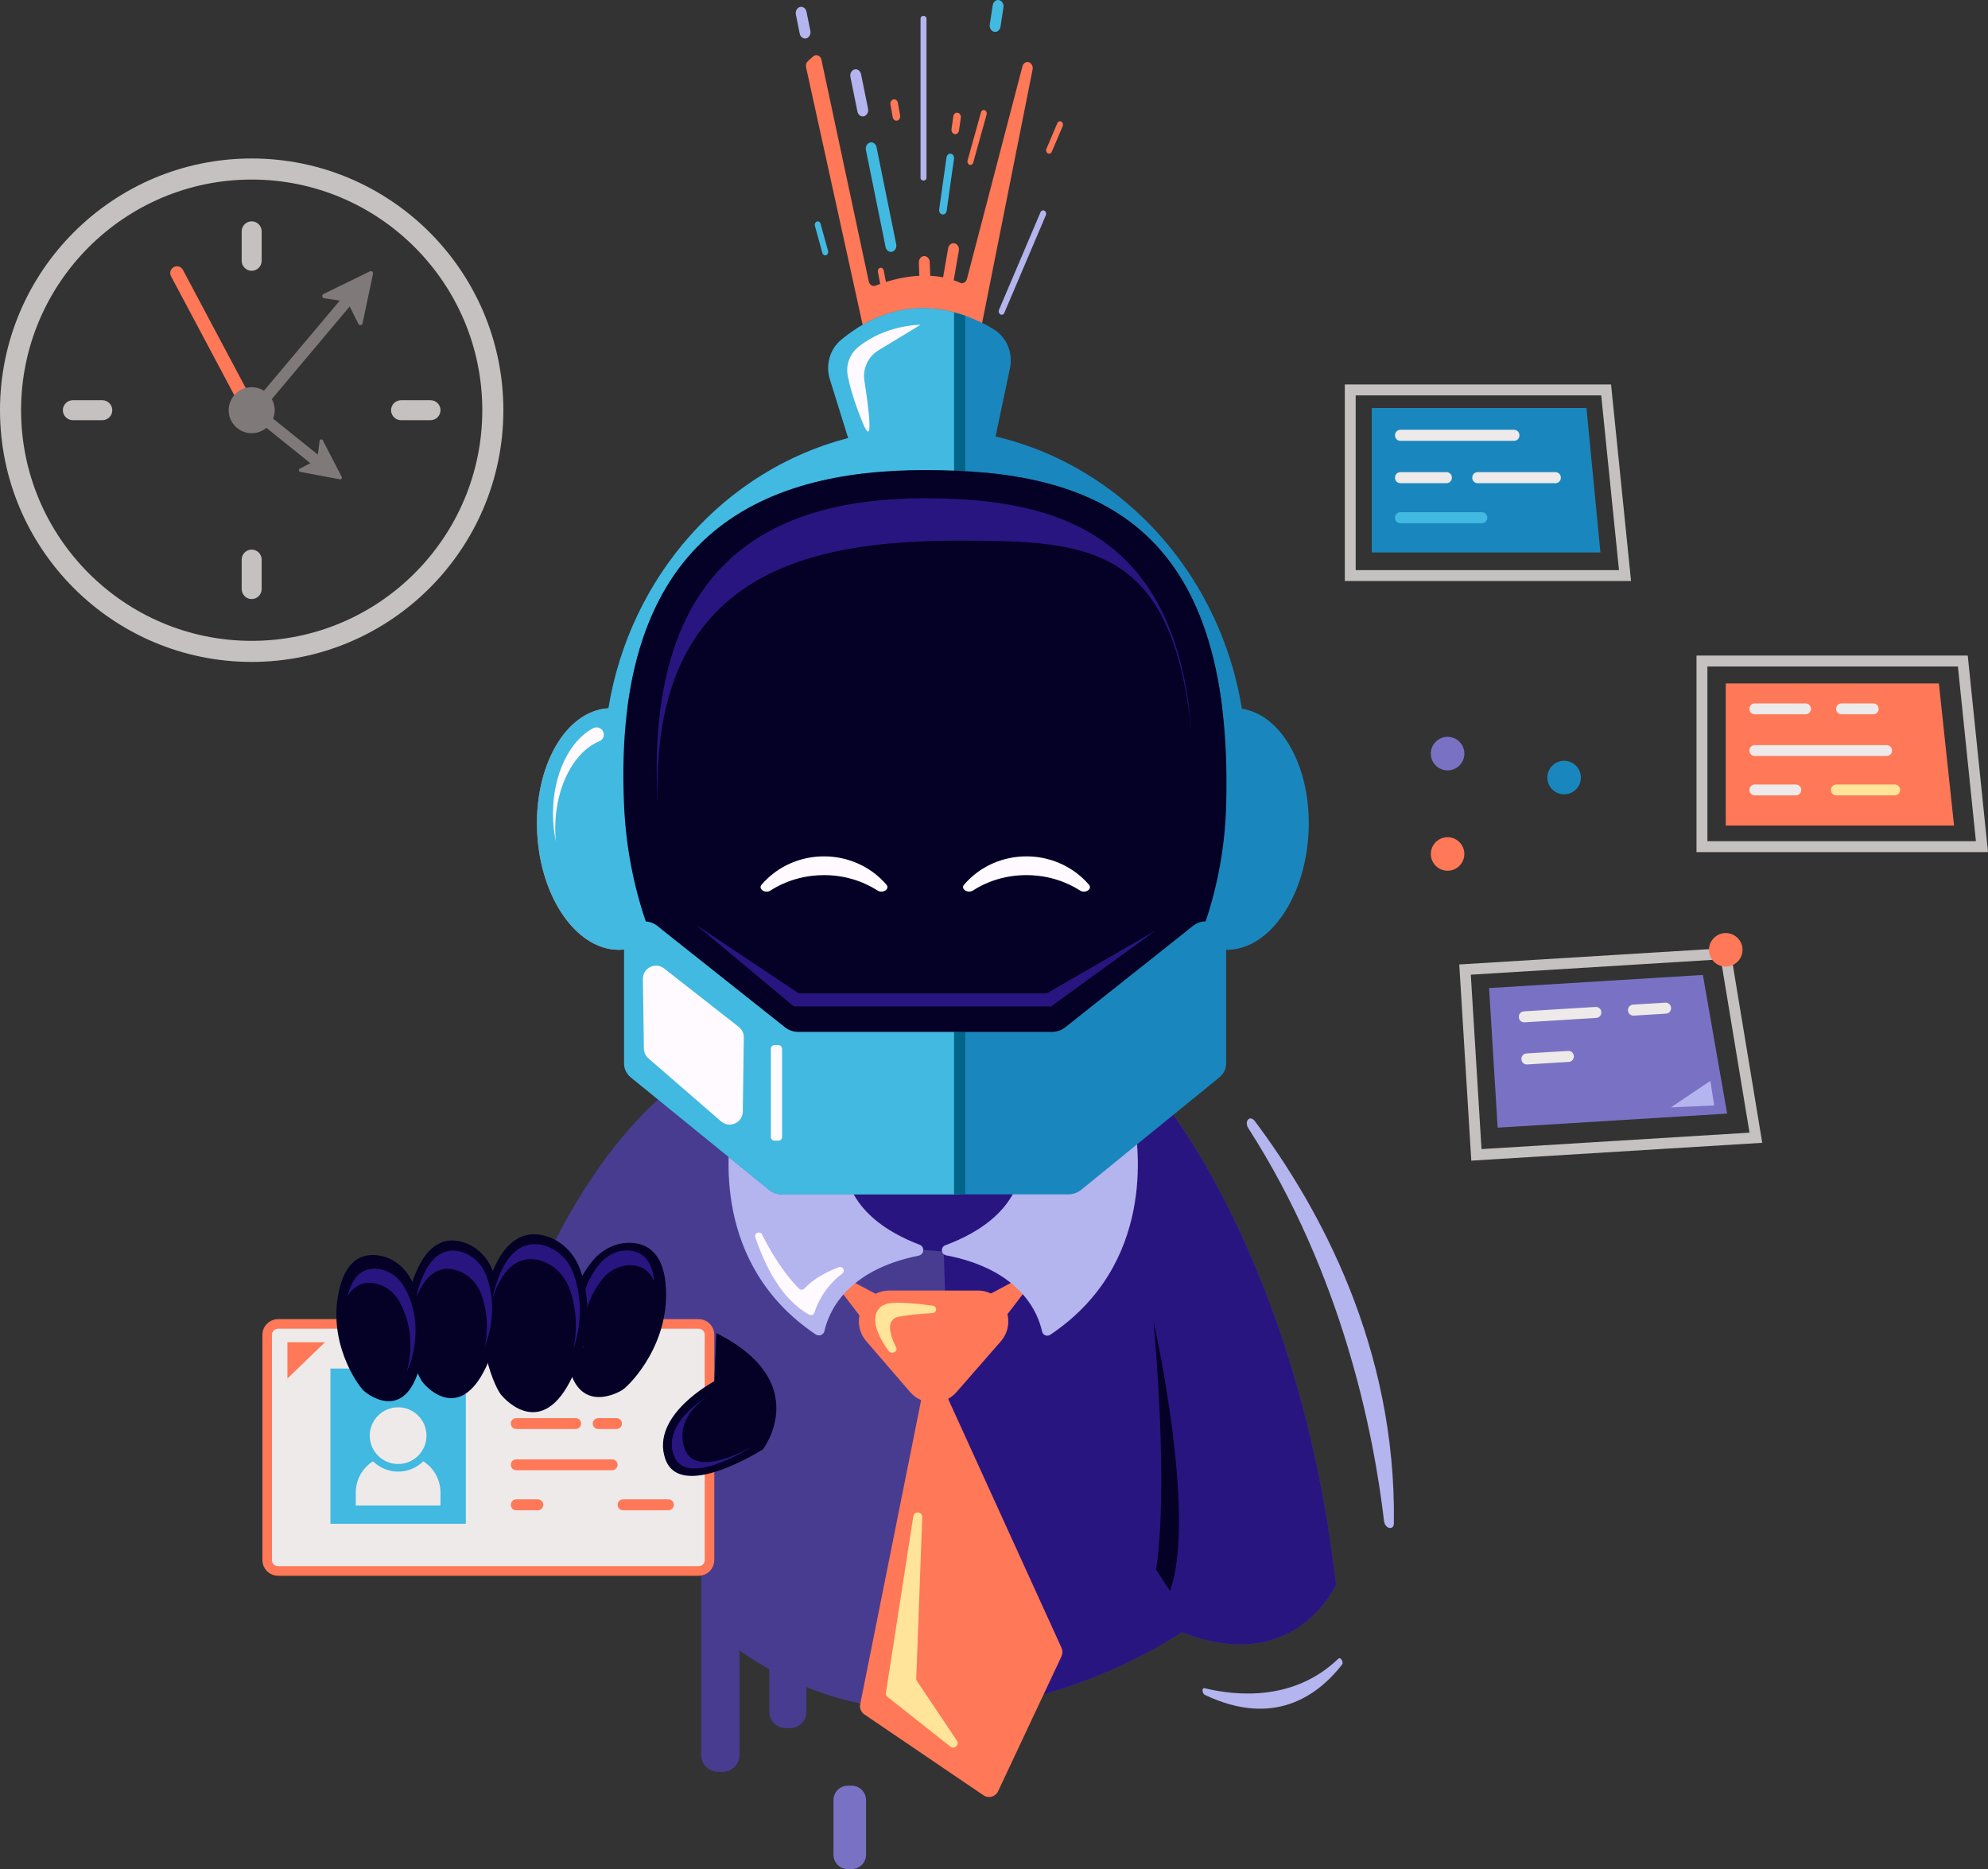 <?xml version="1.0" encoding="iso-8859-1"?>
<!-- Generator: Adobe Illustrator 19.0.0, SVG Export Plug-In . SVG Version: 6.00 Build 0)  -->
<svg version="1.1" xmlns="http://www.w3.org/2000/svg" xmlns:xlink="http://www.w3.org/1999/xlink" x="0px" y="0px"
	 viewBox="0 0 415.069 390.182" style="enable-background:new 0 0 415.069 390.182;" xml:space="preserve">
<rect x="0" y="0" width="415.069" height="390.182" fill="#333333" stroke="none"/>
<g id="expert">
	<g id="XMLID_1259_">
		<polygon id="XMLID_1448_" style="fill:#7972C4;" points="310.902,206.266 312.69,235.406 360.6,232.466 355.538,203.527 		"/>
		<polygon id="XMLID_1447_" style="fill:#FF7857;" points="360.315,142.67 360.315,172.337 407.982,172.337 404.815,142.67 		"/>
		<polygon id="XMLID_1446_" style="fill:#1987BD;" points="286.399,85.17 286.399,115.337 334.149,115.337 331.232,85.17 		"/>
		<g id="XMLID_1425_">
			<path id="XMLID_1444_" style="fill:#FF7857;" d="M213.475,13.84l-11.59,44.391c-0.18,0.69-0.837,1.073-1.422,0.807
				c-6.88-3.132-14.789-0.553-17.665,0.598c-0.605,0.242-1.258-0.171-1.41-0.882l-9.886-46.291
				c-0.185-0.867-1.092-1.233-1.717-0.697c-0.473,0.406-0.851,0.751-1.126,1.009c-0.327,0.307-0.469,0.797-0.366,1.266
				l12.439,56.599c0.122,0.554,0.557,0.942,1.057,0.941l21.57-0.01c0.508,0,0.949-0.402,1.061-0.968l11.177-56.112
				c0.088-0.442-0.041-0.912-0.337-1.213c-0.006-0.006-0.012-0.012-0.018-0.018C214.646,12.655,213.702,12.967,213.475,13.84z"/>
			<path id="XMLID_1442_" style="fill:#42B9E0;" d="M186.267,52.555L186.267,52.555c-0.61,0.161-1.224-0.277-1.366-0.973
				l-4.11-20.272c-0.141-0.697,0.242-1.399,0.852-1.561l0,0c0.61-0.161,1.224,0.277,1.366,0.973l4.11,20.272
				C187.26,51.692,186.877,52.394,186.267,52.555z"/>
			<path id="XMLID_1441_" style="fill:#B4B4EF;" d="M180.387,24.268L180.387,24.268c-0.61,0.161-1.224-0.277-1.366-0.973
				l-1.467-7.239c-0.141-0.697,0.242-1.399,0.852-1.561v0c0.61-0.161,1.224,0.277,1.366,0.973l1.467,7.239
				C181.38,23.404,180.997,24.106,180.387,24.268z"/>
			<path id="XMLID_1440_" style="fill:#B4B4EF;" d="M168.343,8.01L168.343,8.01c-0.61,0.161-1.224-0.277-1.366-0.973l-0.813-4.011
				c-0.141-0.697,0.242-1.399,0.852-1.561v0c0.61-0.161,1.224,0.277,1.366,0.973l0.813,4.011
				C169.336,7.146,168.952,7.849,168.343,8.01z"/>
			<path id="XMLID_1439_" style="fill:#42B9E0;" d="M207.574,6.638L207.574,6.638c-0.617-0.123-1.033-0.801-0.925-1.505l0.621-4.056
				c0.108-0.705,0.701-1.18,1.317-1.057v0c0.617,0.123,1.033,0.801,0.925,1.505l-0.621,4.056
				C208.783,6.285,208.191,6.761,207.574,6.638z"/>
			<path id="XMLID_1438_" style="fill:#FF7857;" d="M199.299,50.795L199.299,50.795c0.614,0.139,1.017,0.827,0.895,1.529
				l-1.251,7.209c-0.122,0.702-0.724,1.162-1.338,1.023l0,0c-0.614-0.139-1.017-0.827-0.895-1.529l1.251-7.209
				C198.083,51.116,198.685,50.656,199.299,50.795z"/>
			<path id="XMLID_1435_" style="fill:#FF7857;" d="M192.933,53.457L192.933,53.457c0.625-0.03,1.159,0.53,1.185,1.245l0.165,4.507
				c0.026,0.715-0.464,1.324-1.089,1.354h0c-0.625,0.03-1.159-0.53-1.185-1.245l-0.165-4.507
				C191.817,54.096,192.308,53.487,192.933,53.457z"/>
			<path id="XMLID_1434_" style="fill:#B4B4EF;" d="M192.893,37.684h-0.151c-0.3,0-0.546-0.246-0.546-0.546V3.875
				c0-0.3,0.246-0.546,0.546-0.546h0.151c0.3,0,0.546,0.246,0.546,0.546v33.263C193.439,37.438,193.194,37.684,192.893,37.684z"/>
			<path id="XMLID_1433_" style="fill:#42B9E0;" d="M196.74,44.77L196.74,44.77c-0.43-0.079-0.725-0.546-0.656-1.038l1.537-10.888
				c0.069-0.492,0.478-0.829,0.908-0.749l0,0c0.43,0.079,0.725,0.546,0.656,1.038l-1.537,10.888
				C197.579,44.512,197.17,44.85,196.74,44.77z"/>
			<path id="XMLID_1432_" style="fill:#FF7857;" d="M199.32,27.994L199.32,27.994c-0.43-0.079-0.725-0.546-0.656-1.038l0.378-2.676
				c0.069-0.492,0.478-0.829,0.908-0.749l0,0c0.43,0.079,0.725,0.546,0.656,1.038l-0.378,2.676
				C200.159,27.736,199.75,28.073,199.32,27.994z"/>
			<path id="XMLID_1431_" style="fill:#FF7857;" d="M187.315,25.18L187.315,25.18c-0.427,0.098-0.847-0.22-0.933-0.708l-0.469-2.657
				c-0.086-0.488,0.193-0.968,0.62-1.066l0,0c0.427-0.098,0.847,0.22,0.933,0.708l0.469,2.657
				C188.021,24.601,187.742,25.081,187.315,25.18z"/>
			<path id="XMLID_1430_" style="fill:#B4B4EF;" d="M208.865,65.629L208.865,65.629c-0.308-0.171-0.437-0.598-0.287-0.95
				l8.662-20.369c0.149-0.351,0.523-0.499,0.831-0.328l0,0c0.308,0.171,0.437,0.598,0.287,0.95L209.696,65.3
				C209.546,65.652,209.172,65.799,208.865,65.629z"/>
			<path id="XMLID_1429_" style="fill:#FF7857;" d="M218.769,32.013L218.769,32.013c-0.308-0.171-0.437-0.598-0.287-0.95
				l2.276-5.352c0.149-0.351,0.523-0.499,0.831-0.328l0,0c0.308,0.171,0.437,0.598,0.287,0.95l-2.276,5.352
				C219.45,32.035,219.077,32.183,218.769,32.013z"/>
			<path id="XMLID_1428_" style="fill:#42B9E0;" d="M172.482,53.27L172.482,53.27c-0.326,0.117-0.677-0.092-0.78-0.464l-1.564-5.676
				c-0.103-0.373,0.08-0.774,0.406-0.891l0,0c0.326-0.117,0.677,0.092,0.78,0.464l1.564,5.676
				C172.991,52.751,172.808,53.152,172.482,53.27z"/>
			<path id="XMLID_1427_" style="fill:#FF7857;" d="M202.419,34.398L202.419,34.398c-0.326-0.118-0.508-0.52-0.404-0.892
				l2.797-10.047c0.104-0.372,0.455-0.58,0.781-0.462l0,0c0.326,0.118,0.508,0.52,0.404,0.892L203.2,33.936
				C203.096,34.308,202.745,34.516,202.419,34.398z"/>
			<path id="XMLID_1426_" style="fill:#FF7857;" d="M184.642,60.49L184.642,60.49c-0.334,0.083-0.667-0.161-0.74-0.543l-0.61-3.198
				c-0.073-0.382,0.141-0.762,0.475-0.845l0,0c0.334-0.083,0.667,0.161,0.74,0.543l0.61,3.198
				C185.19,60.027,184.976,60.407,184.642,60.49z"/>
		</g>
		<g id="XMLID_1420_">
			<path id="XMLID_1421_" style="fill:#C6C1C1;" d="M340.542,121.293h-59.765V80.262h55.591L340.542,121.293z M283.053,119.016
				h54.97l-3.711-36.479h-51.259V119.016z"/>
		</g>
		<g id="XMLID_1415_">
			<path id="XMLID_1416_" style="fill:#C6C1C1;" d="M415.069,177.884h-60.862v-41.032h56.632L415.069,177.884z M356.484,175.607
				h56.063l-3.761-36.48h-52.302V175.607z"/>
		</g>
		<g id="XMLID_1411_">
			<path id="XMLID_1412_" style="fill:#C6C1C1;" d="M367.935,238.565l-60.747,3.728l-2.513-40.954l56.525-3.469L367.935,238.565z
				 M309.32,239.882l55.957-3.434l-5.988-36.18l-52.203,3.203L309.32,239.882z"/>
		</g>
		<g id="XMLID_1409_">
			<path id="XMLID_1410_" style="fill:#EFEAEA;" d="M316.121,92.027h-23.744c-0.614,0-1.117-0.502-1.117-1.117v-0.072
				c0-0.614,0.502-1.117,1.117-1.117h23.744c0.614,0,1.117,0.502,1.117,1.117v0.072C317.238,91.524,316.735,92.027,316.121,92.027z"
				/>
		</g>
		<g id="XMLID_1407_">
			<path id="XMLID_1408_" style="fill:#42B9E0;" d="M309.412,109.23h-17.035c-0.614,0-1.117-0.502-1.117-1.117v-0.072
				c0-0.614,0.502-1.117,1.117-1.117h17.035c0.614,0,1.117,0.502,1.117,1.117v0.072C310.529,108.727,310.026,109.23,309.412,109.23z
				"/>
		</g>
		<g id="XMLID_1405_">
			<path id="XMLID_1406_" style="fill:#EFEAEA;" d="M324.766,100.869h-16.26c-0.614,0-1.117-0.502-1.117-1.117V99.68
				c0-0.614,0.502-1.117,1.117-1.117h16.26c0.614,0,1.117,0.502,1.117,1.117v0.072C325.883,100.366,325.38,100.869,324.766,100.869z
				"/>
		</g>
		<g id="XMLID_1403_">
			<path id="XMLID_1404_" style="fill:#EFEAEA;" d="M302.015,100.869h-9.637c-0.614,0-1.117-0.502-1.117-1.117V99.68
				c0-0.614,0.502-1.117,1.117-1.117h9.637c0.614,0,1.117,0.502,1.117,1.117v0.072C303.131,100.366,302.629,100.869,302.015,100.869
				z"/>
		</g>
		<g id="XMLID_1392_">
			<g id="XMLID_1401_">
				<path id="XMLID_1402_" style="fill:#EFEAEA;" d="M376.988,149.112h-10.622c-0.614,0-1.117-0.502-1.117-1.117v-0.035
					c0-0.614,0.502-1.117,1.117-1.117h10.622c0.614,0,1.117,0.502,1.117,1.117v0.035
					C378.104,148.61,377.602,149.112,376.988,149.112z"/>
			</g>
			<g id="XMLID_1399_">
				<path id="XMLID_1400_" style="fill:#EFEAEA;" d="M391.122,149.112h-6.654c-0.614,0-1.117-0.502-1.117-1.117v-0.035
					c0-0.614,0.502-1.117,1.117-1.117h6.654c0.614,0,1.117,0.502,1.117,1.117v0.035
					C392.239,148.609,391.737,149.112,391.122,149.112z"/>
			</g>
			<g id="XMLID_1397_">
				<path id="XMLID_1398_" style="fill:#EFEAEA;" d="M374.956,166.04h-8.591c-0.614,0-1.117-0.502-1.117-1.117v-0.035
					c0-0.614,0.502-1.117,1.117-1.117h8.591c0.614,0,1.117,0.502,1.117,1.117v0.035C376.073,165.537,375.571,166.04,374.956,166.04z
					"/>
			</g>
			<g id="XMLID_1395_">
				<path id="XMLID_1396_" style="fill:#FFE49A;" d="M395.608,166.039h-12.209c-0.614,0-1.117-0.502-1.117-1.117v-0.035
					c0-0.614,0.502-1.117,1.117-1.117h12.209c0.614,0,1.117,0.502,1.117,1.117v0.035
					C396.725,165.537,396.222,166.039,395.608,166.039z"/>
			</g>
			<g id="XMLID_1393_">
				<path id="XMLID_1394_" style="fill:#EFEAEA;" d="M393.915,157.813h-27.55c-0.614,0-1.117-0.502-1.117-1.117v-0.035
					c0-0.614,0.502-1.117,1.117-1.117h27.55c0.614,0,1.117,0.502,1.117,1.117v0.035C395.032,157.31,394.53,157.813,393.915,157.813z
					"/>
			</g>
		</g>
		<g id="XMLID_1385_">
			<g id="XMLID_1390_">
				<path id="XMLID_1391_" style="fill:#EFEAEA;" d="M333.29,212.495l-14.991,0.92c-0.613,0.038-1.145-0.433-1.183-1.046
					l-0.004-0.064c-0.038-0.613,0.433-1.145,1.046-1.183l14.991-0.92c0.613-0.038,1.145,0.433,1.183,1.046l0.004,0.064
					C334.374,211.925,333.903,212.457,333.29,212.495z"/>
			</g>
			<g id="XMLID_1388_">
				<path id="XMLID_1389_" style="fill:#EFEAEA;" d="M347.848,211.601l-6.755,0.415c-0.613,0.038-1.145-0.433-1.183-1.046
					l-0.004-0.064c-0.038-0.613,0.433-1.145,1.046-1.183l6.755-0.415c0.613-0.038,1.145,0.433,1.183,1.046l0.004,0.064
					C348.932,211.031,348.461,211.563,347.848,211.601z"/>
			</g>
			<g id="XMLID_1386_">
				<path id="XMLID_1387_" style="fill:#EFEAEA;" d="M327.552,221.676l-8.713,0.535c-0.613,0.038-1.145-0.433-1.183-1.046
					l-0.004-0.064c-0.038-0.613,0.433-1.145,1.046-1.183l8.713-0.535c0.613-0.038,1.145,0.433,1.183,1.046l0.004,0.064
					C328.636,221.106,328.165,221.638,327.552,221.676z"/>
			</g>
		</g>
		<path id="XMLID_1384_" style="fill:#B4B4EF;" d="M288.965,317.506c-2.153-18.362-8.659-51.347-28.321-81.968
			c-0.94-1.464,0.318-2.871,1.346-1.501c13.486,17.986,29.561,47.224,29.033,83.964C291,319.582,289.157,319.141,288.965,317.506z"
			/>
		<path id="XMLID_1383_" style="fill:#B4B4EF;" d="M251.492,352.422c6.826,1.65,18.734,2.703,27.953-6.175
			c0.441-0.424,1.156,0.732,0.763,1.236c-5.154,6.616-14.32,13.14-28.63,6.341C250.961,353.532,250.884,352.275,251.492,352.422z"/>
		<path id="XMLID_1382_" style="fill:#483C91;" d="M138.863,228.307c0,0-32.307,24.327-39.715,89.696l21.813-10.535
			c0,0,6.217-19.94,40.191-51.408l-16.196-29.738L138.863,228.307z"/>
		<path id="XMLID_1381_" style="fill:#483C91;" d="M242.819,229.88c0,0,28.465,34.157,36.128,100.94c0,0-8.539,19.268-32.187,9.908
			c0,0-51.017,35.416-94.65,2.135c0,0-15.85-35.318-7.347-110.497"/>
		<path id="XMLID_1380_" style="fill:#29157F;" d="M176.529,244.659v9.853c0,0,5.912,3.941,6.405,3.941
			c0.493,0,7.061,2.299,7.061,2.299l9.201,0.657c0,0,6.236-1.642,7.057-1.971s4.348-2.628,4.348-2.628l4.497-5.912l1.171-6.24
			l-2.463-2.463c0,0-11.831-2.628-16.754-2.792C192.13,239.24,176.529,244.659,176.529,244.659z"/>
		<polygon id="XMLID_1379_" style="fill:#FF7857;" points="176.529,266.756 186.466,272.026 181.714,277.568 174.581,268.263 		"/>
		<path id="XMLID_1378_" style="fill:#29157F;" d="M278.947,330.819c-6.601-57.524-28.62-90.817-34.603-98.95
			c-4.926,1.259-11.963,12.445-17.826,15.883c-15.247,8.941-29.466,13.61-29.466,13.61l2.896,95.548
			c26.212-1.889,46.811-16.183,46.811-16.183C270.408,350.087,278.947,330.819,278.947,330.819z"/>
		<polygon id="XMLID_1377_" style="fill:#FF7857;" points="213.058,266.756 203.121,272.026 207.873,277.568 215.006,268.263 		"/>
		<path id="XMLID_1376_" style="fill:#B4B4EF;" d="M172.134,277.848c0.843-3.781,4.433-12.669,19.662-15.723
			c1.175-0.236,1.331-1.861,0.21-2.283c-6.39-2.403-16.478-8.023-15.629-19.387c0.042-0.567-0.293-1.094-0.836-1.26l-21.036-6.45
			c-0.676-0.207-1.385,0.211-1.521,0.905c-1.146,5.85-4.413,30.308,17.306,44.912C170.99,279.033,171.95,278.672,172.134,277.848z"
			/>
		<path id="XMLID_1375_" style="fill:#B4B4EF;" d="M217.575,277.98c-0.794-3.729-4.332-12.895-20.024-15.921
			c-1.095-0.211-1.224-1.722-0.177-2.106c6.383-2.344,16.837-7.98,15.923-19.574c-0.041-0.522,0.268-1.008,0.768-1.161l21.21-6.503
			c0.623-0.191,1.273,0.192,1.401,0.831c1.128,5.666,4.578,30.412-17.403,45.095C218.627,279.072,217.737,278.741,217.575,277.98z"
			/>
		<path id="XMLID_1374_" style="fill:#FF7857;" d="M180.897,280.02l9.102,10.559c2.551,2.959,7.131,2.974,9.702,0.032l9.224-10.559
			c3.629-4.154,0.679-10.648-4.837-10.648h-18.326C180.266,269.404,177.309,275.858,180.897,280.02z"/>
		<path id="XMLID_1373_" style="fill:#FF7857;" d="M192.819,289.786l-13.222,65.986c-0.164,0.817,0.178,1.652,0.867,2.12
			l24.879,16.89c1.053,0.715,2.495,0.32,3.037-0.832l13.254-28.191c0.259-0.55,0.262-1.186,0.01-1.739l-24.91-54.685
			c-0.336-0.738-1.073-1.212-1.884-1.212h0C193.862,288.122,193.013,288.819,192.819,289.786z"/>
		<path id="XMLID_1372_" style="fill:#040026;" d="M240.852,275.87c0,0,9.129,40.516,3.427,56.263l-2.921-4.496
			C241.359,327.637,244.149,314.158,240.852,275.87z"/>
		<g id="XMLID_1366_">
			<path id="XMLID_1371_" style="fill:#FF7857;" d="M144.701,172.088c0.774,13.92-5.883,25.637-14.868,26.172
				c-8.985,0.534-16.896-10.317-17.669-24.237c-0.774-13.92,5.883-25.637,14.868-26.172
				C136.017,147.317,143.928,158.168,144.701,172.088z"/>
			<path id="XMLID_1370_" style="fill:#1987BD;" d="M240.656,172.088c-0.774,13.92,5.883,25.637,14.868,26.172
				c8.985,0.534,16.896-10.317,17.669-24.237c0.774-13.92-5.883-25.637-14.868-26.172
				C249.34,147.317,241.429,158.168,240.656,172.088z"/>
			<path id="XMLID_1369_" style="fill:#1987BD;" d="M134.833,192.352c-2.566-7.506-4.138-15.604-4.528-24.055
				c-2.606-56.351,28.138-70.172,62.848-70.172s64.597,10.405,62.848,70.172c-0.247,8.452-1.753,16.54-4.279,24.044
				c0.307-0.005,0.611,0.022,0.909,0.078c4.852-9.74,7.614-20.808,7.614-32.561c0-38.905-30.038-70.444-67.092-70.444
				s-67.092,31.539-67.092,70.444c0,11.751,2.746,22.826,7.592,32.566C134.038,192.349,134.434,192.323,134.833,192.352z"/>
			<path id="XMLID_1368_" style="fill:#1987BD;" d="M252.63,192.419c-0.298-0.056-0.602-0.083-0.909-0.078
				c-0.914,0.014-1.844,0.299-2.644,0.934l-26.7,21.184c-0.76,0.603-1.731,0.935-2.735,0.935h-52.98
				c-1.004,0-1.974-0.332-2.735-0.935l-26.7-21.184c-0.728-0.577-1.562-0.865-2.395-0.924c-0.399-0.028-0.795-0.003-1.18,0.072
				c-1.813,0.352-3.348,1.78-3.348,3.771v25.828c0,1.104,0.515,2.156,1.414,2.888l28.823,23.456
				c0.766,0.623,1.752,0.967,2.774,0.967h3.346h52.98h3.346c1.022,0,2.009-0.344,2.774-0.967l28.823-23.456
				c0.899-0.732,1.414-1.783,1.414-2.888v-25.828C256,194.196,254.452,192.764,252.63,192.419z"/>
			<path id="XMLID_1367_" style="fill:#1987BD;" d="M181.296,100.013l7.511,5.516c2.59,1.902,6.07,1.857,8.613-0.11l6.686-5.172
				c1.409-1.09,2.391-2.668,2.766-4.446l3.998-18.955c0.678-3.215-0.723-6.514-3.477-8.161c-6.405-3.829-18.799-8.411-31.731,2.232
				c-2.376,1.956-3.323,5.245-2.392,8.235l5.298,17.012C179.052,97.718,180.009,99.068,181.296,100.013z"/>
		</g>
		<path id="XMLID_1365_" style="fill:#42B9E0;" d="M200.365,215.395h-33.703c-1.004,0-1.974-0.332-2.735-0.935l-25.773-20.449
			c4.397-4.715,7.051-12.85,6.547-21.923c-0.659-11.86-6.501-21.487-13.772-23.747c4.154-33.912,24.531-46.505,49.16-49.476
			c0.363,0.422,0.756,0.817,1.207,1.148l7.511,5.516c2.59,1.902,6.07,1.857,8.613-0.11l2.945-2.278V65.532
			c-6.68-2.052-15.555-2.145-24.703,5.384c-2.376,1.956-3.323,5.245-2.392,8.235l3.832,12.306
			c-25.675,6.62-45.528,28.75-50.051,56.394c-0.006,0-0.012,0-0.019,0c-8.985,0.534-15.641,12.252-14.868,26.172
			c0.773,13.92,8.684,24.771,17.669,24.237c0.158-0.009,0.314-0.03,0.471-0.047v23.81c0,1.104,0.515,2.156,1.414,2.888
			l28.823,23.456c0.766,0.623,1.752,0.967,2.774,0.967h3.346h33.703V215.395z"/>
		<path id="XMLID_1364_" style="fill:#FFFAFF;" d="M126.055,153.253c-0.001-0.011-0.002-0.021-0.003-0.032
			c-0.09-1.078-1.25-1.707-2.208-1.203c-4.884,2.569-8.391,9.577-8.391,17.838c0,2.038,0.219,3.997,0.614,5.837
			c-0.085-0.892-0.144-1.797-0.144-2.725c0-8.739,3.924-16.081,9.251-18.245C125.756,154.486,126.107,153.879,126.055,153.253z"/>
		<path id="XMLID_1363_" style="fill:#FFFAFF;" d="M130.971,150.584c0.132,1.196,0.235,2.398,0.299,3.606
			c5.995,0.689,10.973,6.853,12.763,15.193C143.074,159.374,137.69,151.531,130.971,150.584z"/>
		<path id="XMLID_1362_" style="fill:#FFFAFF;" d="M134.436,218.909l-0.208-14.54c-0.033-2.302,2.615-3.616,4.428-2.197
			l15.591,12.202c0.674,0.528,1.063,1.34,1.051,2.196l-0.215,15.491c-0.032,2.33-2.774,3.559-4.535,2.032l-15.168-13.153
			C134.791,220.428,134.447,219.689,134.436,218.909z"/>
		<path id="XMLID_1361_" style="fill:#FFFAFF;" d="M162.535,238.118h-0.837c-0.413,0-0.75-0.337-0.75-0.75v-18.443
			c0-0.413,0.337-0.75,0.75-0.75h0.837c0.413,0,0.75,0.337,0.75,0.75v18.443C163.285,237.781,162.947,238.118,162.535,238.118z"/>
		<rect id="XMLID_1360_" x="199.196" y="215.395" style="fill:#006589;" width="2.337" height="33.94"/>
		<path id="XMLID_1359_" style="fill:#006589;" d="M199.196,104.045l2.337-1.808V65.915c-0.748-0.264-1.529-0.503-2.337-0.714
			V104.045z"/>
		<path id="XMLID_1358_" style="fill:#040026;" d="M193.152,98.124c-34.71,0-65.454,13.821-62.848,70.172
			c0.391,8.451,1.963,16.549,4.528,24.055c0.832,0.059,1.667,0.346,2.395,0.924l26.7,21.184c0.76,0.603,1.731,0.935,2.735,0.935
			h52.98c1.004,0,1.974-0.332,2.735-0.935l26.7-21.184c0.8-0.635,1.73-0.921,2.644-0.934c2.525-7.504,4.031-15.592,4.279-24.044
			C257.749,108.529,227.862,98.124,193.152,98.124z"/>
		<polygon id="XMLID_1357_" style="fill:#29157F;" points="145.347,193.08 165.729,210.087 219.476,210.087 241.286,194.249 
			218.567,207.361 166.768,207.361 		"/>
		<path id="XMLID_1356_" style="fill:#29157F;" d="M193.143,104.013c-30.87,0-58.212,12.292-55.894,62.408
			c0.021,0.461,0.059,0.917,0.088,1.376c-1.718-48.942,32.426-54.937,63.028-54.937c27.394,0,44.375,1.212,48.398,39.922
			C245.638,111.639,221.158,104.013,193.143,104.013z"/>
		<path id="XMLID_1355_" style="fill:#FFFAFF;" d="M192.196,67.801c0,0-7.266-0.057-13.052,4.689
			c-1.757,1.441-2.58,3.754-2.143,5.983c0.402,2.051,1.232,5.088,2.925,9.32c2.639,6.597,1.451-2.525,0.548-8.323
			c-0.392-2.519,0.768-5.023,2.947-6.345L192.196,67.801z"/>
		<path id="XMLID_1354_" style="fill:#483C91;" d="M150.886,369.874h-0.971c-1.934,0-3.516-1.582-3.516-3.516v-41.874
			c0-1.934,1.582-3.516,3.516-3.516h0.971c1.934,0,3.516,1.582,3.516,3.516v41.874C154.402,368.292,152.82,369.874,150.886,369.874z
			"/>
		<path id="XMLID_1353_" style="fill:#483C91;" d="M164.964,360.756h-0.939c-1.87,0-3.399-1.53-3.399-3.399v-11.852
			c0-1.87,1.53-3.399,3.399-3.399h0.939c1.87,0,3.399,1.53,3.399,3.399v11.852C168.363,359.226,166.833,360.756,164.964,360.756z"/>
		<path id="XMLID_1352_" style="fill:#7972C4;" d="M177.829,390.182h-0.825c-1.642,0-2.986-1.344-2.986-2.986v-11.435
			c0-1.642,1.344-2.986,2.986-2.986h0.825c1.642,0,2.986,1.344,2.986,2.986v11.435C180.815,388.838,179.471,390.182,177.829,390.182
			z"/>
		<path id="XMLID_1351_" style="fill:#FFE49A;" d="M194.635,274.128c1.087-0.059,1.1-1.443,0.015-1.584
			c-3.848-0.498-7.823-0.827-9.488-0.361c-2.69,0.753-3.862,4.039,0.337,9.801c0.614,0.843,2.058,0.205,1.604-0.709
			c-1.518-3.052-2.108-5.927,0.653-6.426C189.827,274.476,192.28,274.255,194.635,274.128z"/>
		<path id="XMLID_1350_" style="fill:#FFE49A;" d="M190.685,316.528l-5.711,36.844c-0.052,0.335,0.08,0.671,0.346,0.882
			l13.096,10.356c0.841,0.665,1.961-0.371,1.364-1.261l-8.32-12.405c-0.111-0.165-0.166-0.36-0.159-0.559l1.252-33.677
			C192.598,315.526,190.866,315.36,190.685,316.528z"/>
		<path id="XMLID_1349_" style="fill:#FFFAFF;" d="M157.702,258.289c2.01,5.965,5.503,13.036,11.27,16.167
			c0.413,0.224,0.933,0,1.073-0.449c0.509-1.636,2.004-5.264,5.824-8.149c0.695-0.525,0.082-1.629-0.733-1.321
			c-2.567,0.971-5.264,2.393-7.176,4.443c-0.296,0.317-0.784,0.354-1.096,0.052c-1.27-1.229-4.429-4.677-7.75-11.318
			C158.69,256.867,157.399,257.39,157.702,258.289z"/>
		<g id="XMLID_1302_">
			<g id="XMLID_1347_">
				<path id="XMLID_1348_" style="fill:#FF7857;" d="M51.68,87.704L35.705,57.659c-0.364-0.684-0.102-1.541,0.582-1.905l0,0
					c0.684-0.364,1.541-0.102,1.905,0.583l15.974,30.044c0.364,0.684,0.102,1.541-0.582,1.905h0
					C52.901,88.65,52.044,88.388,51.68,87.704z"/>
			</g>
			<g id="XMLID_1339_">
				<g id="XMLID_1340_">
					<path id="XMLID_1344_" style="fill:#C6C1C1;" d="M52.548,138.179C23.572,138.179,0,114.607,0,85.632
						c0-28.975,23.572-52.548,52.548-52.548c28.975,0,52.547,23.572,52.547,52.548C105.095,114.607,81.522,138.179,52.548,138.179z
						 M52.548,37.483c-26.549,0-48.148,21.6-48.148,48.149c0,26.55,21.599,48.149,48.148,48.149c26.55,0,48.149-21.6,48.149-48.149
						C100.696,59.083,79.097,37.483,52.548,37.483z"/>
					<path id="XMLID_1341_" style="fill:#C6C1C1;" d="M52.548,135.711c-27.613,0-50.079-22.466-50.079-50.079
						c0-27.614,22.466-50.079,50.079-50.079c27.613,0,50.079,22.466,50.079,50.079C102.626,113.245,80.16,135.711,52.548,135.711z
						 M52.548,37.31c-26.645,0-48.322,21.678-48.322,48.322s21.677,48.322,48.322,48.322c26.645,0,48.322-21.677,48.322-48.322
						S79.192,37.31,52.548,37.31z"/>
				</g>
			</g>
			<g id="XMLID_1324_">
				<g id="XMLID_1332_">
					<g id="XMLID_1336_">
						<g id="XMLID_1337_">
							<path id="XMLID_1338_" style="fill:#C6C1C1;" d="M52.547,56.53L52.547,56.53c-1.148,0-2.087-0.939-2.087-2.087v-6.151
								c0-1.147,0.939-2.086,2.086-2.086h0.001c1.147,0,2.086,0.939,2.086,2.086v6.151C54.633,55.591,53.694,56.53,52.547,56.53z"/>
						</g>
					</g>
					<g id="XMLID_1333_">
						<g id="XMLID_1334_">
							<path id="XMLID_1335_" style="fill:#C6C1C1;" d="M52.547,125.058L52.547,125.058c-1.148,0-2.087-0.939-2.087-2.087v-6.15
								c0-1.148,0.939-2.086,2.086-2.086h0c1.147,0,2.086,0.939,2.086,2.086v6.15C54.633,124.119,53.694,125.058,52.547,125.058z"/>
						</g>
					</g>
				</g>
				<g id="XMLID_1325_">
					<g id="XMLID_1329_">
						<g id="XMLID_1330_">
							<path id="XMLID_1331_" style="fill:#C6C1C1;" d="M23.444,85.632L23.444,85.632c0,1.148-0.939,2.088-2.087,2.088h-6.149
								c-1.148,0-2.087-0.939-2.087-2.087v0c0-1.148,0.939-2.087,2.087-2.087h6.15C22.505,83.545,23.444,84.484,23.444,85.632z"/>
						</g>
					</g>
					<g id="XMLID_1326_">
						<g id="XMLID_1327_">
							<path id="XMLID_1328_" style="fill:#C6C1C1;" d="M91.973,85.632L91.973,85.632c0,1.148-0.939,2.088-2.087,2.088h-6.15
								c-1.148,0-2.087-0.939-2.087-2.087v0c0-1.148,0.939-2.087,2.087-2.087h6.15C91.034,83.545,91.973,84.484,91.973,85.632z"/>
						</g>
					</g>
				</g>
			</g>
			<g id="XMLID_1319_">
				<g id="XMLID_1322_">
					<path id="XMLID_1323_" style="fill:#7F7979;" d="M52.548,90.435c-2.649,0-4.804-2.155-4.804-4.803s2.155-4.803,4.804-4.803
						c2.648,0,4.803,2.155,4.803,4.803S55.195,90.435,52.548,90.435z"/>
				</g>
				<g id="XMLID_1320_">
					<circle id="XMLID_1321_" style="fill:#7F7979;" cx="52.547" cy="85.632" r="4.503"/>
				</g>
			</g>
			<g id="XMLID_1316_">
				<g id="XMLID_1317_">
					<path id="XMLID_1318_" style="fill:#7F7979;" d="M72.285,62.954l-4.61-0.694c-0.452-0.068-0.546-0.679-0.135-0.88l9.676-4.734
						c0.349-0.171,0.741,0.135,0.661,0.515l-2.182,10.346c-0.091,0.433-0.677,0.507-0.874,0.111l-2.188-4.411
						C72.566,63.071,72.436,62.976,72.285,62.954z"/>
				</g>
			</g>
			<g id="XMLID_1311_">
				<g id="XMLID_1314_">
					<polygon id="XMLID_1315_" style="fill:#7F7979;" points="54.133,82.728 71.722,61.822 73.568,61.166 73.446,63.46 
						55.597,84.687 					"/>
				</g>
				<g id="XMLID_1312_">
					<polygon id="XMLID_1313_" style="fill:#7F7979;" points="54.516,82.739 71.9,62.078 73.245,61.6 73.151,63.343 55.61,84.203 
											"/>
				</g>
			</g>
			<g id="XMLID_1308_">
				<g id="XMLID_1309_">
					<path id="XMLID_1310_" style="fill:#7F7979;" d="M62.586,97.845l3.478-1.824c0.103-0.054,0.172-0.154,0.187-0.269l0.476-3.721
						c0.044-0.345,0.507-0.427,0.667-0.118l3.95,7.636c0.136,0.262-0.09,0.566-0.38,0.512l-8.278-1.553
						C62.355,98.446,62.288,98.001,62.586,97.845z"/>
				</g>
			</g>
			<g id="XMLID_1303_">
				<g id="XMLID_1306_">
					<path id="XMLID_1307_" style="fill:#7F7979;" d="M66.121,97.759L50.932,85.552l0.227-0.236
						c0.416-0.434,0.756-0.894,1.011-1.367l0.171-0.316l15.38,12.365l0.697,1.832L66.121,97.759z"/>
				</g>
				<g id="XMLID_1304_">
					<path id="XMLID_1305_" style="fill:#7F7979;" d="M67.468,96.182L52.433,84.093c-0.283,0.524-0.644,0.998-1.058,1.431
						l14.856,11.938l1.746,0.054L67.468,96.182z"/>
				</g>
			</g>
		</g>
		<path id="XMLID_1301_" style="fill:#FFFAFF;" d="M227.359,184.684c-0.922-1.077-1.989-2.035-3.169-2.853
			c-2.772-1.922-6.178-3.058-9.868-3.058c-4.934,0-9.366,2.026-12.443,5.253c-0.204,0.214-0.402,0.433-0.594,0.658
			c-0.662,0.774,0.371,1.618,1.361,1.413c0.169-0.035,0.336-0.092,0.493-0.194c3.115-2.02,6.987-3.218,11.183-3.218
			c3.31,0,6.411,0.754,9.105,2.06c0.721,0.35,1.42,0.731,2.078,1.158C226.586,186.605,228.134,185.59,227.359,184.684z"/>
		<path id="XMLID_1300_" style="fill:#FFFAFF;" d="M185.078,184.684c-0.395-0.462-0.817-0.901-1.262-1.318
			c-3.034-2.84-7.187-4.593-11.775-4.593c-4.026,0-7.716,1.353-10.61,3.603c-0.888,0.69-1.703,1.461-2.427,2.308
			c-0.775,0.906,0.773,1.921,1.854,1.219c0.438-0.284,0.894-0.547,1.36-0.798c2.853-1.531,6.216-2.42,9.823-2.42
			c4.105,0,7.895,1.152,10.974,3.093c0.068,0.043,0.141,0.081,0.209,0.125C184.305,186.605,185.853,185.59,185.078,184.684z"/>
		<g id="XMLID_1265_">
			<rect id="XMLID_1299_" x="55.784" y="276.376" style="fill:#EFEAEA;" width="92.352" height="51.577"/>
			<g id="XMLID_1266_">
				<path id="XMLID_1298_" style="fill:none;stroke:#FF7857;stroke-width:2;stroke-miterlimit:10;" d="M145.87,327.953H58.051
					c-1.252,0-2.267-1.015-2.267-2.267v-47.043c0-1.252,1.015-2.267,2.267-2.267h87.819c1.252,0,2.267,1.015,2.267,2.267v47.043
					C148.136,326.938,147.121,327.953,145.87,327.953z"/>
				<rect id="XMLID_1297_" x="68.988" y="285.692" style="fill:#42B9E0;" width="28.273" height="32.404"/>
				<path id="XMLID_1296_" style="fill:#FF7857;" d="M120.193,298.316h-12.405c-0.627,0-1.139-0.513-1.139-1.139l0,0
					c0-0.627,0.513-1.139,1.139-1.139h12.405c0.627,0,1.139,0.513,1.139,1.139l0,0C121.332,297.804,120.82,298.316,120.193,298.316z
					"/>
				<path id="XMLID_1295_" style="fill:#FF7857;" d="M128.716,298.316h-3.814c-0.627,0-1.139-0.513-1.139-1.139l0,0
					c0-0.627,0.513-1.139,1.139-1.139h3.814c0.627,0,1.139,0.513,1.139,1.139l0,0C129.855,297.804,129.343,298.316,128.716,298.316z
					"/>
				<path id="XMLID_1294_" style="fill:#FF7857;" d="M139.551,315.278h-9.468c-0.627,0-1.139-0.513-1.139-1.139l0,0
					c0-0.627,0.513-1.139,1.139-1.139h9.468c0.627,0,1.139,0.513,1.139,1.139l0,0C140.69,314.765,140.178,315.278,139.551,315.278z"
					/>
				<path id="XMLID_1293_" style="fill:#FF7857;" d="M112.294,315.278h-4.506c-0.627,0-1.139-0.513-1.139-1.139l0,0
					c0-0.627,0.513-1.139,1.139-1.139h4.506c0.627,0,1.139,0.513,1.139,1.139l0,0C113.434,314.765,112.921,315.278,112.294,315.278z
					"/>
				<path id="XMLID_1292_" style="fill:#FF7857;" d="M127.805,306.923h-20.016c-0.627,0-1.139-0.513-1.139-1.139l0,0
					c0-0.627,0.513-1.139,1.139-1.139h20.016c0.627,0,1.139,0.513,1.139,1.139l0,0C128.944,306.41,128.431,306.923,127.805,306.923z
					"/>
				<polygon id="XMLID_1291_" style="fill:#FF7857;" points="60.008,287.785 60.008,280.201 67.844,280.201 				"/>
				<g id="XMLID_1280_">
					<g id="XMLID_1281_">
						<g id="XMLID_1288_">
							<g id="XMLID_1289_">
								<path id="XMLID_1290_" style="fill:#EFEAEA;" d="M91.964,314.284v-2.743c0-4.224-3.456-7.68-7.68-7.68h-2.32
									c-4.224,0-7.68,3.456-7.68,7.68v2.743H91.964z"/>
							</g>
						</g>
						<g id="XMLID_1285_">
							<g id="XMLID_1286_">
								<path id="XMLID_1287_" style="fill:#42B9E0;" d="M83.124,307.207c-4.138,0-7.504-3.367-7.504-7.504
									c0-4.138,3.366-7.505,7.504-7.505c4.138,0,7.504,3.367,7.504,7.505C90.629,303.84,87.262,307.207,83.124,307.207z"/>
							</g>
						</g>
						<g id="XMLID_1282_">
							<g id="XMLID_1283_">
								<circle id="XMLID_1284_" style="fill:#EFEAEA;" cx="83.124" cy="299.702" r="5.92"/>
							</g>
						</g>
					</g>
				</g>
				<path id="XMLID_1279_" style="fill:#040026;" d="M123.747,263.189c1.959-2.385,4.879-3.855,7.963-3.74
					c3.113,0.117,6.588,1.788,7.245,8.389c1.235,12.425-7.348,21.237-9.001,22.312c-1.652,1.075-10.892,5.512-11.692-8.839
					C117.758,272.266,121.162,266.337,123.747,263.189z"/>
				<path id="XMLID_1278_" style="fill:#040026;" d="M102.953,265.492c-1.021-2.857-3.225-5.2-6.111-6.135
					c-2.948-0.955-6.779-0.596-9.605,5.382c-5.276,11.159-0.21,22.215,0.971,23.764c1.182,1.549,8.312,8.749,13.822-4.347
					C105.493,275.924,104.31,269.287,102.953,265.492z"/>
				<path id="XMLID_1277_" style="fill:#040026;" d="M85.557,266.632c-1.437-2.45-3.872-4.223-6.69-4.581
					c-2.878-0.366-6.34,0.631-7.9,6.623c-2.912,11.184,3.672,20.474,5.029,21.694c1.357,1.22,9.17,6.603,11.96-6.405
					C89.71,275.787,87.466,269.887,85.557,266.632z"/>
				<g id="XMLID_1275_">
					<path id="XMLID_1276_" style="fill:#29157F;" d="M125.844,266.922c1.465-1.783,3.649-2.883,5.955-2.796
						c1.755,0.066,3.663,0.794,4.707,3.263c0.121-0.03-0.055,0.014,0.066-0.016c-0.468-4.887-2.987-6.191-5.289-6.322
						c-2.345-0.133-4.583,0.962-6.076,2.775c-1.934,2.35-4.491,6.788-4.113,13.566c0.097,1.742,0.362,3.108,0.741,4.181
						c-0.037-0.35-0.069-0.713-0.091-1.099C121.366,273.709,123.911,269.275,125.844,266.922z"/>
				</g>
				<path id="XMLID_1274_" style="fill:#040026;" d="M121.115,265.003c-1.164-3.239-3.682-5.878-6.965-6.912
					c-3.315-1.044-7.591-0.59-10.754,6.099c-5.953,12.59-0.237,25.064,1.096,26.812s9.378,9.871,15.594-4.905
					C124.005,276.783,122.651,269.279,121.115,265.003z"/>
				<path id="XMLID_1273_" style="fill:#29157F;" d="M113.009,263.21c2.793,0.879,4.934,3.124,5.924,5.879
					c0.993,2.763,1.894,7.112,0.809,12.515c2.247-6.859,1.197-12.371,0.018-15.649c-0.99-2.755-3.131-5-5.924-5.879
					c-2.819-0.888-6.457-0.501-9.147,5.188c-0.894,1.891-1.474,3.777-1.824,5.612c0.279-0.823,0.605-1.65,0.996-2.478
					C106.551,262.708,110.189,262.322,113.009,263.21z"/>
				<g id="XMLID_1271_">
					<path id="XMLID_1272_" style="fill:#29157F;" d="M95.442,265.212c2.406,0.779,4.242,2.733,5.094,5.114
						c0.854,2.39,1.625,6.132,0.707,10.778c2.405-6.412,1.462-11.574,0.385-14.586c-0.851-2.381-2.688-4.335-5.094-5.114
						c-2.457-0.796-5.65-0.497-8.007,4.486c-0.801,1.694-1.313,3.384-1.614,5.024c0.16-0.405,0.33-0.81,0.522-1.216
						C89.791,264.715,92.984,264.416,95.442,265.212z"/>
				</g>
				<g id="XMLID_1269_">
					<path id="XMLID_1270_" style="fill:#29157F;" d="M77.921,267.862c2.25,0.286,4.195,1.702,5.343,3.659
						c1.524,2.6,3.316,7.312,1.916,13.842c-0.061,0.286-0.126,0.56-0.194,0.824c0.494-0.965,0.928-2.207,1.268-3.793
						c1.401-6.53-0.391-11.242-1.916-13.842c-1.148-1.957-3.092-3.373-5.343-3.659c-2.299-0.292-5.064,0.504-6.31,5.289
						c-0.04,0.154-0.073,0.307-0.108,0.46C73.996,268.082,76.104,267.631,77.921,267.862z"/>
				</g>
				<path id="XMLID_1268_" style="fill:#040026;" d="M149.148,288.343c0,0-13.37,7.048-10.26,16.168s20.417-1.969,20.417-1.969
					s10.675-13.991-9.742-24.252L149.148,288.343z"/>
				<path id="XMLID_1267_" style="fill:#29157F;" d="M142.932,302.371c-2.461-7.218,5.821-11.462,5.821-11.462l0,0
					c0,0-10.581,5.577-8.12,12.795c2.461,7.218,16.158-1.558,16.158-1.558s0.006-0.007,0.014-0.018
					C152.8,304.263,144.761,307.736,142.932,302.371z"/>
			</g>
		</g>
		<polygon id="XMLID_1264_" style="fill:#B4B4EF;" points="348.873,231.17 357.097,225.64 357.907,230.767 		"/>
		<circle id="XMLID_1263_" style="fill:#FF7857;" cx="360.315" cy="198.279" r="3.5"/>
		<circle id="XMLID_1262_" style="fill:#1987BD;" cx="326.567" cy="162.318" r="3.5"/>
		<circle id="XMLID_1261_" style="fill:#7972C4;" cx="302.237" cy="157.32" r="3.5"/>
		<circle id="XMLID_1260_" style="fill:#FF7857;" cx="302.237" cy="178.273" r="3.5"/>
	</g>
</g>
<g id="Layer_1">
</g>
</svg>
